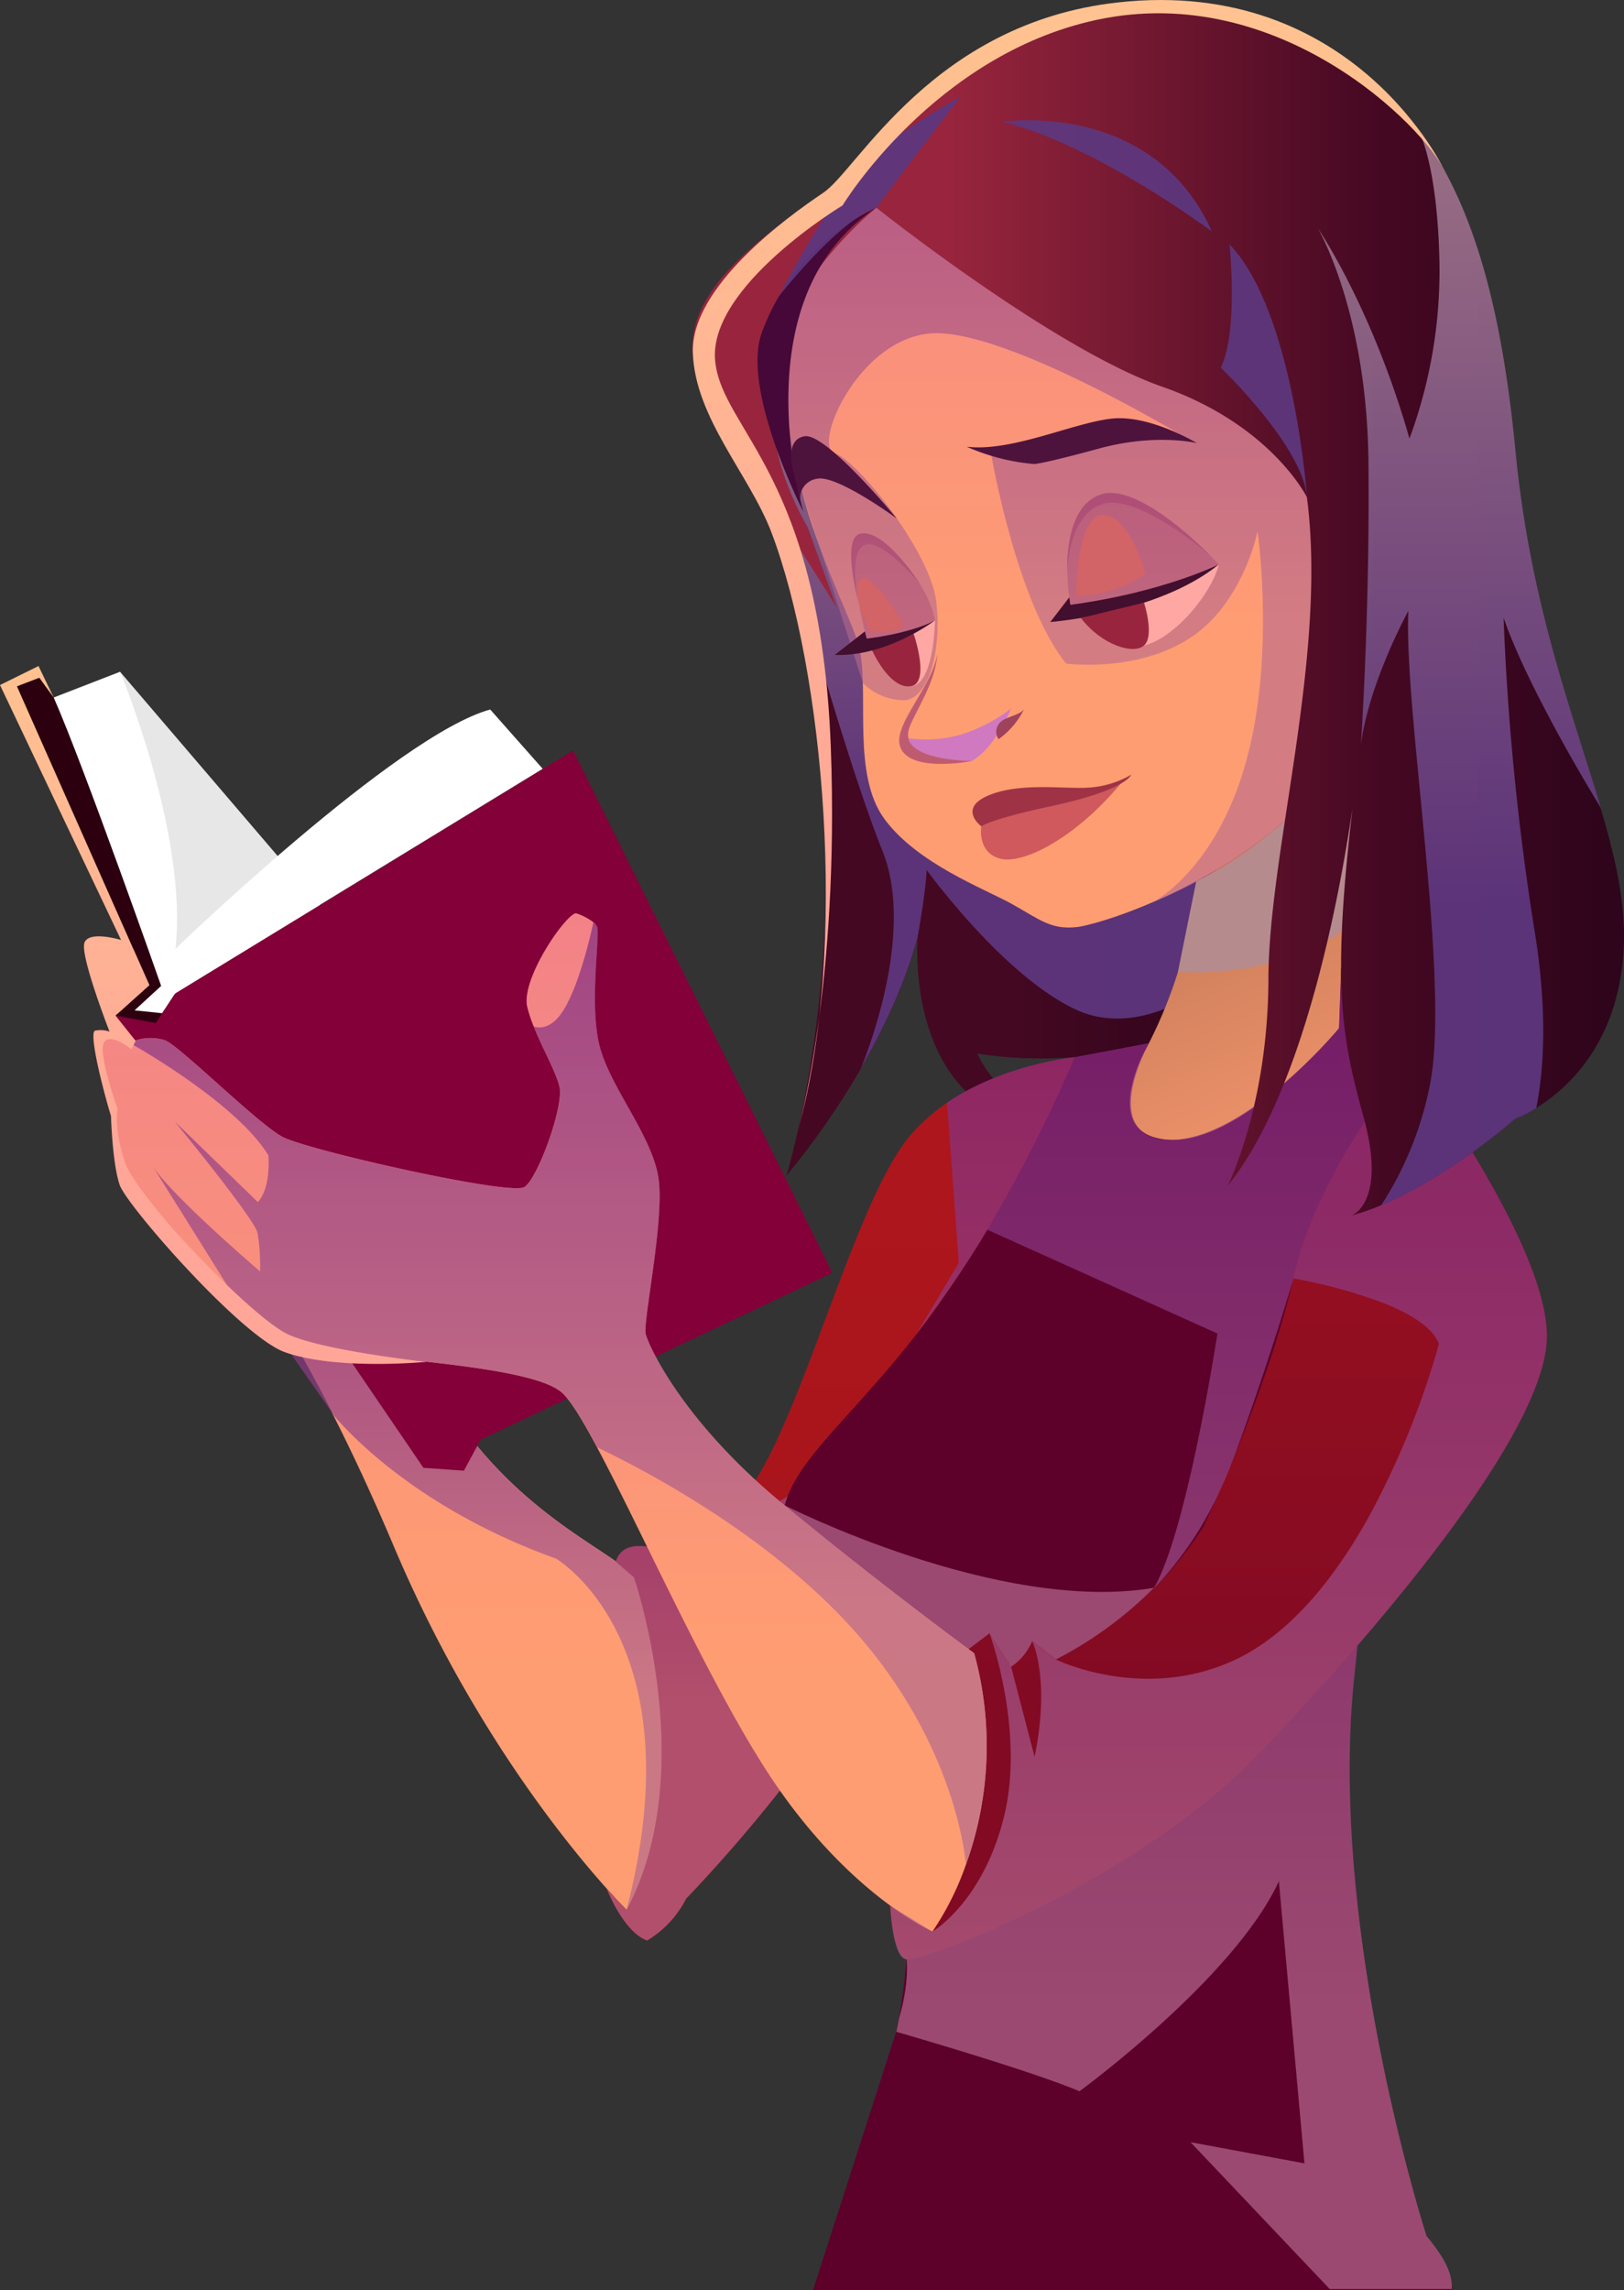 <svg xmlns="http://www.w3.org/2000/svg" xmlns:xlink="http://www.w3.org/1999/xlink" width="406.504" height="573.211" viewBox="0 0 406.504 573.211"><rect x="0" y="0" width="406.504" height="573.211" fill="#333333" stroke="none"/><defs><style>.a,.aa,.ab,.ac,.ad,.ai,.aj,.ak,.al,.am,.ao,.ap,.b,.d,.f,.h,.i,.l,.m,.o,.r,.s,.v,.w,.x,.y,.z{fill-rule:evenodd;}.a{fill:url(#a);}.aj,.ak,.al,.am,.b{opacity:0.94;}.ae,.aj,.ak,.al,.am,.an,.b,.e,.i,.m,.q,.u{mix-blend-mode:multiply;isolation:isolate;}.b{fill:url(#b);}.c{fill:url(#c);}.d{fill:url(#d);}.an,.e,.q,.u{opacity:0.7;}.e{fill:url(#e);}.f{fill:#2c000e;}.g{fill:url(#f);}.h{fill:#e7e7e7;}.i{fill:url(#g);}.j{fill:url(#h);}.k{fill:#d26366;}.l{fill:#b33d57;}.ae,.m{opacity:0.6;}.m{fill:url(#i);}.n{fill:#e46d70;}.o{fill:#c94c6a;}.p{fill:url(#j);}.q{fill:url(#k);}.r{fill:#830038;}.s{fill:url(#l);}.t{fill:url(#m);}.u{fill:url(#n);}.v{fill:url(#o);}.w{fill:#fff;}.x{fill:#4e133d;}.y{fill:url(#p);}.z{fill:url(#q);}.aa{fill:url(#r);}.ab{fill:#420f2e;}.ac{fill:url(#s);}.ad{fill:url(#t);}.ae{fill:url(#u);}.af{fill:#bf5b71;}.ag{fill:#cf595c;}.ah{fill:#9f425b;}.ai{fill:#9f3345;}.aj{fill:url(#v);}.ak{fill:url(#w);}.al{fill:url(#x);}.am{fill:url(#y);}.an{fill:url(#z);}.ao{fill:url(#aa);}.ap{fill:url(#ab);}</style><linearGradient id="a" x1="0.483" y1="0.242" x2="1.516" y2="0.242" gradientUnits="objectBoundingBox"><stop offset="0" stop-color="#450822"/><stop offset="1" stop-color="#0e0013"/></linearGradient><linearGradient id="b" x1="1.039" y1="0.642" x2="1.039" y2="-0.353" gradientUnits="objectBoundingBox"><stop offset="0.01" stop-color="#5e367e"/><stop offset="0.99" stop-color="#b68b8e"/></linearGradient><linearGradient id="c" x1="1.074" y1="0.764" x2="1.074" y2="-0.222" gradientUnits="objectBoundingBox"><stop offset="0" stop-color="#ff9d72"/><stop offset="1" stop-color="#f58882"/></linearGradient><linearGradient id="d" x1="1.206" y1="0.734" x2="1.206" y2="-0.298" gradientUnits="objectBoundingBox"><stop offset="0" stop-color="#a7141d"/><stop offset="1" stop-color="#b1171b"/></linearGradient><linearGradient id="e" x1="1.028" y1="0.634" x2="1.028" y2="-0.334" gradientUnits="objectBoundingBox"><stop offset="0.01" stop-color="#b6688e"/><stop offset="0.99" stop-color="#6d167e"/></linearGradient><linearGradient id="f" x1="1.225" y1="1.103" x2="1" y2="0.261" gradientUnits="objectBoundingBox"><stop offset="0" stop-color="#ff9d72"/><stop offset="1" stop-color="#ca7c5a"/></linearGradient><linearGradient id="g" x1="1.904" y1="-0.072" x2="1.904" y2="-1.125" gradientUnits="objectBoundingBox"><stop offset="0.01" stop-color="#b68b8e"/><stop offset="0.99" stop-color="#77345e"/></linearGradient><linearGradient id="h" x1="0.924" y1="0.705" x2="0.924" y2="-0.299" gradientUnits="objectBoundingBox"><stop offset="0.01" stop-color="#ff9d72"/><stop offset="1" stop-color="#ef7a8e"/></linearGradient><linearGradient id="i" x1="0.928" y1="0.685" x2="0.928" y2="-0.313" xlink:href="#e"/><radialGradient id="j" cx="0.166" cy="0.479" r="0.35" gradientTransform="matrix(2.06, 0.069, -0.185, 1.297, -1.632, 1.385)" gradientUnits="objectBoundingBox"><stop offset="0.01" stop-color="#c21b18"/><stop offset="1" stop-color="#5d012a"/></radialGradient><linearGradient id="k" x1="1.434" y1="-0.077" x2="1.434" y2="-0.997" xlink:href="#e"/><linearGradient id="l" x1="1.035" y1="0.718" x2="1.035" y2="-0.318" gradientUnits="objectBoundingBox"><stop offset="0" stop-color="#820a23"/><stop offset="1" stop-color="#a8141c"/></linearGradient><linearGradient id="m" x1="0.878" y1="0.75" x2="0.878" y2="-0.223" xlink:href="#h"/><linearGradient id="n" x1="1.024" y1="0.79" x2="1.024" y2="-0.205" xlink:href="#e"/><linearGradient id="o" x1="0.282" y1="0.273" x2="1.325" y2="0.273" gradientUnits="objectBoundingBox"><stop offset="0.01" stop-color="#98253d"/><stop offset="0.44" stop-color="#450822"/><stop offset="1" stop-color="#0e0013"/></linearGradient><linearGradient id="p" x1="2.214" y1="-0.305" x2="3.123" y2="-0.305" gradientUnits="objectBoundingBox"><stop offset="0" stop-color="#450838"/><stop offset="1" stop-color="#1d003a"/></linearGradient><linearGradient id="q" x1="2.375" y1="-2.222" x2="2.375" y2="-3.294" gradientUnits="objectBoundingBox"><stop offset="0" stop-color="#ffa7a3"/><stop offset="1" stop-color="#ffdbb8"/></linearGradient><linearGradient id="r" x1="4.628" y1="-2.788" x2="4.628" y2="-3.813" xlink:href="#q"/><linearGradient id="s" x1="4.636" y1="-4.744" x2="4.636" y2="-5.761" gradientUnits="objectBoundingBox"><stop offset="0.01" stop-color="#98253d"/><stop offset="0.44" stop-color="#450838"/><stop offset="1" stop-color="#1d003a"/></linearGradient><linearGradient id="t" x1="6.351" y1="-3.749" x2="6.351" y2="-4.754" xlink:href="#s"/><linearGradient id="u" x1="2.819" y1="-4.258" x2="3.796" y2="-4.258" gradientUnits="objectBoundingBox"><stop offset="0.01" stop-color="#b060f4"/><stop offset="1" stop-color="#ffeadb"/></linearGradient><linearGradient id="v" x1="3.596" y1="-0.098" x2="3.596" y2="-1.074" xlink:href="#b"/><linearGradient id="w" x1="1.464" y1="0.735" x2="1.464" y2="-0.265" xlink:href="#b"/><linearGradient id="x" x1="1.878" y1="-0.199" x2="1.878" y2="-1.26" xlink:href="#b"/><linearGradient id="y" x1="1.69" y1="-1.43" x2="1.69" y2="-2.317" xlink:href="#b"/><linearGradient id="z" x1="0.893" y1="0.727" x2="0.893" y2="-0.243" xlink:href="#e"/><linearGradient id="aa" x1="1.23" y1="0.695" x2="1.23" y2="-0.27" gradientUnits="objectBoundingBox"><stop offset="0" stop-color="#ffa698"/><stop offset="1" stop-color="#ffcc8d"/></linearGradient><linearGradient id="ab" x1="0.839" y1="0.785" x2="0.839" y2="-0.236" xlink:href="#aa"/></defs><g transform="translate(-211.467)"><path class="a" d="M1210.871,202.711s-5.865,77.829-29.032,90.235-53.34,6.892-53.34,6.892c8.831,19.013,38.253,24.241,38.253,24.241s-24.469,0-39.927-13.689-13.271-39.575-13.271-39.575c-3.223,11.807-8.651,23.148-14.155,32.673l-.067.143a193.023,193.023,0,0,1-18.595,26.722c.542-1.854,12.548-42.446,9.6-94.779a340.775,340.775,0,0,0-7.1-54.548v-.067c-.95-4.459-1.977-8.28-2.852-11.484a103.8,103.8,0,0,0-4.23-12.577c-11.826-51.515,20.914-62.98,20.914-62.98Z" transform="translate(-672.394 -36.134)"/><path class="b" d="M1202.354,214.15l-11.6,66.868s-19.26,18.119-37.465,9.735-37.446-34.993-37.446-34.993-.133,5.076-2.281,16.94c-3.223,11.807-8.651,23.148-14.155,32.673.951-2.367,13.8-33.519,5.371-54.415-8.755-21.741-21.532-68.047-21.532-68.047v-.067c-.951-4.458-1.977-8.28-2.852-11.484a11.52,11.52,0,0,1,.276-1.435c1.9-7.548-6.312-33.643-6.312-33.643l18.518-3.974Z" transform="translate(-672.432 -38.029)"/><path class="c" d="M1032.011,523.152l-.846-.875c-.761-.751-1.9-2-3.536-3.8l-.542-.6c-10.219-11.408-34.46-41.1-53.3-85.624-5.5-13.014-10.685-24.061-15.505-33.529v-.152c-4.344-8.489-8.375-15.667-12.064-21.865-10.409-17.7-18.062-27.464-21.6-35.915-6.227-14.782-27.131-55.042-27.2-59.054s18.785,1.7,25.306,12.358c0,0,22.273,29.213,33.852,30.031s8.071-21.617,10.134-30.2,20.914-18.119,24.916-18.214,6.075,6.978,5.951,8.774-14.393,7.7-18.005,17.625-.276,40-4.306,45.536-12.853,11.807-12.853,11.807,2.491,4.335,6.483,10.78c6.388,10.343,16.646,26.076,26.618,37.864,12.615,14.916,26.323,22.521,33.833,27.825h0a21.719,21.719,0,0,1,4.6,3.964.088.088,0,0,0,0,.057C1038.4,445.865,1053.287,491.486,1032.011,523.152Z" transform="translate(-663.699 -45.107)"/><path class="d" d="M1148.542,363.482a194.357,194.357,0,0,1-20.305,45.507s-6.5,18.357-25.287,49.081l-3.289,5.267-1.9,2.918a384.075,384.075,0,0,1-44.129,55.869,25.792,25.792,0,0,1-9.763,10.457c-5.78-2.129-9.829-12.273-10.077-12.91l.542.6,3.536,3.8.846.875c18.2-33.995,2.576-81.089,1.9-83.171a.086.086,0,0,1,0-.057l-4.6-3.964h0c2.291-7.719,14.773-1.607,14.773-1.607s2.643.8,13.87-11.084c.951-1.008,1.987-2.129,3.09-3.356,13.832-15.372,27.568-73.8,42.065-90.738a46.091,46.091,0,0,1,9.155-8.08l.152-.1c14.383-9.658,31.865-11.265,31.865-11.265C1155.767,328.394,1153.314,347.064,1148.542,363.482Z" transform="translate(-670.43 -46.875)"/><path class="e" d="M1103.8,387.909l-5.19,73.3-3.289,5.267-1.9,2.918a384.059,384.059,0,0,1-44.129,55.869,25.791,25.791,0,0,1-9.763,10.457c-5.78-2.129-9.83-12.273-10.077-12.91l.542.6,3.536,3.8.846.875c17.558-67.6-17.7-87.991-17.7-87.991-38.748-13.889-56.031-36.4-56.031-36.4v-.152L945.88,382.424l2.7-.76,22.682-6.483c6.388,10.343,16.646,26.076,26.618,37.864,12.615,14.915,26.323,22.521,33.833,27.825,2.291-7.719,14.773-1.607,14.773-1.607s2.643.8,13.87-11.084a31.676,31.676,0,0,0,10.742-1.711C1084.474,421.352,1103.8,387.909,1103.8,387.909Z" transform="translate(-666.091 -50.017)"/><path class="f" d="M311.979,263.009l8.47-7.624-33.149-74.8,5.609-2.148L409.2,338.3l-8.632,36.058Z" transform="translate(-71.603 -8.821)"/><path class="g" d="M1188.171,262.91s-.951,21.171-13.822,44.252c0,0-11.861,20.376,8.993,23.909,16.959-.247,40.621-31.371,40.621-31.371l5.637-79.549S1205.587,255.01,1188.171,262.91Z" transform="translate(-677.263 -42.365)"/><path class="h" d="M408.041,286.27,314.47,176.89l15.571,91.527,72.828,43.226Z" transform="translate(-72.944 -8.744)"/><path class="i" d="M1188.761,263.037l-4.591,22.692s24.489,2.148,42.142-10.98,9.259-52.028,9.259-52.028S1210.141,253.749,1188.761,263.037Z" transform="translate(-677.853 -42.492)"/><path class="j" d="M1179.49,44.248c-35.744-5.362-74.6,16.284-92.459,56.221s9.915,84.141,12.358,95.587-1.987,31.561,6.312,42.693,24.831,17.273,31.828,21.161,9.715,6.5,16.313,5.761,55.023-15.372,73.817-54.757S1248.563,54.591,1179.49,44.248Z" transform="translate(-672.764 -33.642)"/><path class="k" d="M1155.829,190.943s-4.126-21.2,6.464-26.618,30.668,16.532,30.668,16.532S1175.669,192.35,1155.829,190.943Z" transform="translate(-676.415 -39.567)"/><path class="k" d="M1102.051,199.973s-6.036-22.521-1.16-24.545,16.161,9.364,18.262,19.963A30.215,30.215,0,0,1,1102.051,199.973Z" transform="translate(-673.648 -40.146)"/><path class="l" d="M1155.048,182.816s.1-14.792,9.117-17.188,26.618,12.929,26.618,12.929-17.492-18.233-27.151-15.334S1155.048,182.816,1155.048,182.816Z" transform="translate(-676.414 -39.539)"/><path class="l" d="M1100.174,191.688s-3-12.748,1.065-15.1,13.956,9.4,13.956,9.4-8.708-13.651-14.754-12.358C1095.412,174.634,1100.174,191.688,1100.174,191.688Z" transform="translate(-673.606 -40.065)"/><path class="m" d="M1235.459,111.245s-18.138-61.3-57.276-64.767-80.386,34.784-91.261,54.12-6.759,48.188-2.139,55.955l15.39,48.216a14.811,14.811,0,0,0,9.792,4.268c6.483.456,10.067-12.292,8.556-24.717s-19.507-35.1-25.382-37.075,6.654-30.183,25.572-30.069,60.974,25.411,60.974,25.411-45.4,6.122-47.323,5.314c0,0,6.322,36.723,18.68,51.971,0,0,17.4,2.367,30.867-6.312s17.045-26.818,17.045-26.818,4.563,31.209-2.985,58.046-23.2,34.8-23.2,34.8,33.272-12.453,50.66-40.877S1235.459,111.245,1235.459,111.245Zm-136.236,67.971c1.9-4.4,11.246,10.809,11.246,10.809s-1.264,2.7-8.631,1.6C1101.866,191.622,1097.369,183.627,1099.223,179.216Zm54.3,3.8s0-20.306,6.654-20.41,10.733,14.687,10.733,14.687c-6.816,5.5-17.387,5.77-17.387,5.77Z" transform="translate(-672.712 -33.781)"/><path class="n" d="M1236.66,173.153s7.358-14.583,26.913-16.3c0,0,9.4,13.509,6.978,30.42s-24.213,30.544-30.335,30.2-10.1-6.2-10.1-6.2S1231.033,185.093,1236.66,173.153Z" transform="translate(-680.121 -39.24)"/><path class="o" d="M1269.149,182.333s-3.175-11.341-8.556-10.9c-9.25.742-20.914,19.013-23.243,29.242,0,0,5.4-9.906,11.949-12.064,0,0,2.539,8.736-.95,14.963s-10.314,3.251-10.314,3.251,3.489,3.669,11.16-1.236,5.019-22.815,5.019-22.815,5.447-6.654,7.672-6.873S1269.149,182.333,1269.149,182.333Z" transform="translate(-680.478 -39.959)"/><path class="p" d="M1087.678,618.918l20.823-64.66c.171-.713.342-1.512.485-2.32l.228-1.179c.741-4.164,1.388-9.212,1.9-14.754.295-3.27.532-6.711.76-10.219V525.7c1.4-24.622.142-53.236-5.628-55.955a26.235,26.235,0,0,1-6.189-4.658c-8.556-8.166-18.965-24.175-19.964-36.467-1.34-15.628,17.368-26.4,38.339-55.451,2.262-3.156,4.468-6.379,6.531-9.6.323-.532.684-1.055,1.036-1.588.589-.894,1.151-1.778,1.7-2.643s1.179-1.835,1.74-2.757,1.112-1.835,1.645-2.766a1.526,1.526,0,0,0,.2-.3A365.2,365.2,0,0,0,1153.2,310.3l18.518-3.489s-13.518,22.863,4.943,24.175,42.7-27.92,42.7-27.92l.523-15.21,13.48,22.815s-.076,1.9-.209,5.39c-.409,9.506-1.378,30.534-2.852,55.764-.951,16.741-2.187,35.335-3.6,53.587-.837,10.989-1.778,21.865-2.795,32.179-.257,2.709-.532,5.371-.8,7.966-6.654,63.141,18.062,139.8,18.062,139.8,4.181,5.027,6.54,9.691,6.532,13.554Z" transform="translate(-672.712 -45.707)"/><path class="q" d="M1080.3,429.31s53.9,27.483,92.877,20.771l-25.467,40.364-49-6.75Z" transform="translate(-672.726 -52.689)"/><path class="r" d="M492.693,328.35l-64.9-130.77-99.57,60.812-4.886,7.415-10.077-1.854,77.078,113.2,10.134.713,4.183-7.767Z" transform="translate(-72.884 -9.766)"/><path class="s" d="M1272.765,381.447c-.133,17.558-22.815,48.825-47.418,77.334-8.023,9.259-16.218,18.214-23.918,26.314-31.371,32.968-85,53.017-88.894,52.1h0c-3.651-.951-4.145-13.309-4.145-13.309l.561.361,4.373,2.747,3.337,2.044a.217.217,0,0,0,.152,0h0c2.985,0,22.264-29.745,12.7-65.594L1126.8,460.6l6.483-4.9v.067l5.371,8.318a14.376,14.376,0,0,0,5.285-6.4l5.989,4.554a97.377,97.377,0,0,0,24.327-17.767,2.057,2.057,0,0,0,.247-.247,87.651,87.651,0,0,0,12.358-15.267s1.568-3.318,3.907-8.708c.237-.57.513-1.131.76-1.721.665-1.588,1.4-3.337,2.2-5.2l.219-.57c5.124-12.358,11.712-29.879,15.305-45.631a2.145,2.145,0,0,1,.076-.314c4.677-20.733,18.328-40.564,25.277-49.642,2.443-3.251,4.059-5.124,4.059-5.124S1272.964,358.194,1272.765,381.447Z" transform="translate(-674.112 -46.901)"/><path class="t" d="M1117.016,511.715h0a71.712,71.712,0,0,1-8.375,16.741s-21.161-9.24-40.877-39.252c-14.878-22.673-31.932-61.116-43.083-81.945-3.593-6.74-6.588-11.664-8.66-13.585-8.556-7.881-55.783-8.318-66.763-12.729-3.926-1.588-10.181-6.949-16.674-13.4-11.579-11.408-23.966-26.3-25.392-29.194a46.168,46.168,0,0,1-3.2-11.027c-4.81-14.155-5.048-24.346-5.048-24.346,3.8-.846,6.892,1.645,9.183,4.63-.371-.865-.589-1.464-.437-1.6a12.075,12.075,0,0,1,8.774-.665c3.717,1.331,23.243,20.914,29.546,24.232s57.124,14.811,60.518,12.529,9.877-20.277,8.755-25.068c-.865-3.726-4.211-9.506-6.455-15.115a34.51,34.51,0,0,1-1.607-4.858c-1.683-7.016,9.649-23.31,12.2-23.481a14.488,14.488,0,0,1,4.316,2.224,3.213,3.213,0,0,1,.951,1.169c.827,1.977-2.139,19.963.76,30.335s13.195,22.283,14.64,32.8-4,35.849-3.223,38.815,9.107,21.732,34.527,42.674,47.684,37.179,47.684,37.179a87.505,87.505,0,0,1-2.053,52.941Z" transform="translate(-663.773 -45.002)"/><path class="u" d="M1242.593,605.354c4.379,5.3,6.527,9.319,6.337,13.293h-30.559l-34.85-36.764,28.519,5.3-6.4-70.613c-11.18,24.279-49.918,52.57-49.918,52.57-12.453-5.3-45.839-14.887-45.839-14.887l.484-2.32.228-1.179s2.446-7.613,1.883-14.633c-3.553-.2-4.136-13.449-4.136-13.449l.561.361,4.373,2.662,3.489,2.167h0l2.139,1.321s12.653-7.339,17.929-28.776c5.171-20.867-3.128-44.556-3.565-45.773l5.371,8.318,5.856,22.492c4-19.612-.57-28.89-.57-28.89l5.989,4.553s22.036,10.78,44.937-.047c14.06-6.654,25.078-20.971,33.272-35.658a210.22,210.22,0,0,0,17.587-43.311c-1.587-4.249-7.425-7.691-13.984-10.276a127.051,127.051,0,0,0-22.435-6.122,2.129,2.129,0,0,0-.076.314c-.875,2.928-8.1,26.8-15.306,45.631l-.218.57c-.7,1.816-1.417,3.536-2.2,5.2-.247.589-.523,1.15-.76,1.721a87.926,87.926,0,0,1-16.218,23.975,1.429,1.429,0,0,0-.247.247c8.375-14.041,15.99-63.873,15.99-63.873l-38.025-17.159-19.555-8.812a1.513,1.513,0,0,1-.2.3c-.532.951-1.084,1.844-1.645,2.766s-1.15,1.835-1.74,2.757-1.112,1.749-1.7,2.643c-.352.532-.713,1.055-1.036,1.588-5.333,7.881-10.894,15.372-11.408,16l10.571-17.777-2.947-40.117.152-.1c14.383-9.659,31.865-11.265,31.865-11.265l18.519-3.489s-11.647,20.985,2.466,23.935c19.118,3.337,45.18-27.681,45.18-27.681l.523-15.21,13.48,22.815s-.076,1.9-.209,5.39c2.443-3.251,4.059-5.124,4.059-5.124s34.318,46.068,34.118,69.321c-.133,17.558-22.815,48.825-47.418,77.334-.257,2.709-.532,5.371-.8,7.966C1217.829,528.695,1242.593,605.354,1242.593,605.354Z" transform="translate(-674.057 -45.707)"/><path class="v" d="M1289.294,272.773c-1.9,22.435-14.459,33.272-21.789,37.778a30.191,30.191,0,0,1-5.3,2.681s-16.208,14.412-33.51,21.646a57.911,57.911,0,0,1-7.3,2.538c1.265-.58,8.461-4.839,2.852-24.926-5.466-19.726-7.843-32.987-2.691-77-3.622,24.5-12.643,71.3-31.248,94.531.513-1.065,10.144-20.867,10.2-51.952.114-31.989,14.821-80.652,9.64-120.351a.086.086,0,0,0,0-.057c-.533-1.055-9.725-18.376-36.172-27.645-27.341-9.554-71.612-44.832-71.612-44.832s-21.741,17.511-25.772,38.662,8.556,41.239,8.556,41.239l7.244,20.1c-.685-1.074-11.531-18.709-26.542-41.3-15.5-23.329-14.107-36.124,19.726-59.89,26.779-18.842,47.446-56.734,100.445-48.15,23.433,3.8,39.927,13.765,51.467,28.985h0a3.018,3.018,0,0,0,.209.342.688.688,0,0,1,.1.181c14.4,19.2,21.152,46.581,24.422,80.586,3.736,38.719,14.554,66.278,21.351,89.36a.363.363,0,0,0,.057.086C1287.7,248.95,1290.311,260.947,1289.294,272.773Z" transform="translate(-671.543 -33.206)"/><path class="w" d="M888.15,216.445,904.767,210s17.007,40.469,13.87,69.34c0,0,55.422-53.521,78.779-59.89l13.128,14.839L918.58,290.453l-3.308,5.01-6.883-.713,6.655-6.122S895.945,234.184,888.15,216.445Z" transform="translate(-663.241 -41.864)"/><path class="x" d="M1128.54,150.37a52.477,52.477,0,0,0,16.9,4.344s2.006,0,16.275-3.888,24.46-1.34,24.46-1.34-11.684-7.111-21.2-6.151S1139.777,151.768,1128.54,150.37Z" transform="translate(-675.107 -38.569)"/><path class="y" d="M1103.216,87.84a55.28,55.28,0,0,0-28.709,31.371c-5.124,14.364,10.457,44.737,10.457,44.737S1068.86,110.4,1103.216,87.84Z" transform="translate(-672.389 -35.834)"/><path class="z" d="M1155.87,191.846s6.768,10.457,15.676,10.562S1191.205,189.26,1193,181.75C1193,181.75,1172.62,193.215,1155.87,191.846Z" transform="translate(-676.456 -40.469)"/><path class="aa" d="M1102.21,201.023s4.687,11.911,10.8,11.969,6.3-16.541,6.3-16.541S1110.718,200.69,1102.21,201.023Z" transform="translate(-673.807 -41.195)"/><path class="ab" d="M1155.313,189.983l-4.753,6.17s26.922-2.025,42.161-14.4c0,0-14.069,7.006-37.132,10.1Z" transform="translate(-676.194 -40.469)"/><path class="ac" d="M1174.419,191.81s2.709,8.328,0,10.714-10.666-.171-15.809-6.873Z" transform="translate(-676.591 -40.966)"/><path class="ad" d="M1103.57,204s4.164,9.573,9.507,9.164.95-13.176.95-13.176A84.354,84.354,0,0,1,1103.57,204Z" transform="translate(-673.874 -41.37)"/><path class="ab" d="M1118.9,196.45s-11.9,9.145-25.1,8.67l7.548-5.884.447,1.787S1112.138,199.977,1118.9,196.45Z" transform="translate(-673.392 -41.195)"/><path class="x" d="M1084.611,164.159a4.915,4.915,0,0,1,4.3-5.542c4.981-.951,19.84,9.953,19.84,9.953s-17.691-21.522-23.081-20.572-2.662,9.231-2.662,9.231Z" transform="translate(-672.825 -38.802)"/><path class="ae" d="M1113.19,227.1a31.278,31.278,0,0,0,15.106-1.559c7.482-2.928,10.609-5.98,10.609-5.98s-3.907,10.086-9.991,13.309C1116.327,233.658,1114.34,230.749,1113.19,227.1Z" transform="translate(-674.349 -42.336)"/><path class="af" d="M1128.794,232.152s-16.361,3.2-17.929-4.173c-1.141-5.39,8.128-14.592,9.421-22.549,0,0,.1,3.584-2.995,10.1s-4.687,8.394-4.221,10.875S1117.139,231.639,1128.794,232.152Z" transform="translate(-674.23 -41.638)"/><path class="ag" d="M1132.386,250.131s-1.1,6.588,4.753,8.1,19.013-5.343,30.211-18.87a167.042,167.042,0,0,1-18.927,4.107C1137.719,245.168,1132.386,250.131,1132.386,250.131Z" transform="translate(-675.293 -43.313)"/><path class="ah" d="M1136.909,227.349a3.146,3.146,0,0,1-.114-3.489c1.064-2.167,5.276-2.205,6.5-4.05A19.7,19.7,0,0,1,1136.909,227.349Z" transform="translate(-675.491 -42.348)"/><path class="ai" d="M1132.276,250.02s-6.132-4.554,2.1-7.852,19.545-1.283,25.591-1.9a24.1,24.1,0,0,0,9.83-3.156s-1.046,3.8-20.1,7.881C1134.833,248.156,1132.276,250.02,1132.276,250.02Z" transform="translate(-675.183 -43.202)"/><path class="aj" d="M1217.049,160.85s-3.289-46.7-19.412-63.36c0,0,2.281,21.694-2.187,30.839C1195.45,128.329,1216.051,148.045,1217.049,160.85Z" transform="translate(-678.41 -36.31)"/><path class="ak" d="M1275.188,267.356c3.442,20.838,2.348,35.506.494,44.794a30.179,30.179,0,0,1-5.3,2.681s-16.209,14.412-33.51,21.646a85.446,85.446,0,0,0,12.121-29.793c5.362-25.943-6.483-93.514-5.324-118.972,0,0-9.877,17.92-11.892,33.6,0,0,2.282-33.054,1.9-70.946-.361-35.544-11.3-56.04-12.644-58.407,1.607,2.386,14.079,21.713,22.91,52.618a121.035,121.035,0,0,0,7.491-44.88c-.533-21.7-4.268-30.525-5.39-32.692,14.4,19.2,21.152,46.581,24.422,80.586,3.736,38.719,14.554,66.278,21.351,89.36-1.065-1.711-18.062-29.413-24.317-47.532a654.011,654.011,0,0,0,7.69,77.943Z" transform="translate(-679.673 -34.805)"/><path class="al" d="M1103.491,86.39s11.636-15.667,21.209-27.92a167.119,167.119,0,0,0-20.353,13.309c-10.79,8.2-25.3,36.847-25.3,36.847S1094.07,89.394,1103.491,86.39Z" transform="translate(-672.664 -34.384)"/><path class="am" d="M1137.94,65.18s37.493-5.827,52.456,27.473C1190.4,92.653,1161.478,70.969,1137.94,65.18Z" transform="translate(-675.571 -34.696)"/><path class="an" d="M1117.471,511.832h0s-2.072-31.038-30.04-60.841c-20.828-22.188-49.157-37.341-62.267-43.625-3.594-6.74-6.588-11.664-8.66-13.585-8.556-7.881-55.784-8.318-66.763-12.729-3.926-1.588-10.181-6.949-16.674-13.4l-19.013-30.42c5.266,7.757,26.741,26.124,26.741,26.124a50.126,50.126,0,0,0-.627-9.611c-.789-3.593-19.593-26.494-20.753-27.949L940.235,346c3.4-3.66,2.633-11.712,2.633-11.712-8.147-13.4-34.708-28.139-34.708-28.139a12.075,12.075,0,0,1,8.774-.665c3.717,1.331,23.243,20.914,29.546,24.232S1003.6,344.529,1007,342.247s9.877-20.277,8.755-25.068c-.865-3.727-4.211-9.507-6.455-15.115,1.588.485,3.441.238,5.428-1.569,4.753-4.373,8.347-19.241,9.506-24.546a3.215,3.215,0,0,1,.951,1.169c.827,1.977-2.139,19.963.76,30.335s13.195,22.283,14.64,32.8-4,35.849-3.223,38.815,9.107,21.732,34.527,42.674,47.684,37.179,47.684,37.179A87.505,87.505,0,0,1,1117.471,511.832Z" transform="translate(-664.229 -45.119)"/><path class="ao" d="M980.776,382.647s-25.667-2.738-34.66-6.873-38.12-34.442-40.944-43.4-1.7-12.938-1.7-12.938-4.981-13.946-3.47-16.665,6.892,1.645,6.892,1.645l1.074-2.1-5.058-6.341,8.48-7.605-33.149-74.8,5.609-2.148,3.6,4.962-3.8-7.89-9.639,4.753,30.3,63.816s-7.843-2.415-9.136.6,6.265,22.368,6.265,22.368a8.75,8.75,0,0,0-3.679-.219c-1.245.418.789,10.5,4.021,21.152,0,0,.352,12.235,2.205,17.463s30.516,38.026,41.391,41.828C958.332,384.843,980.776,382.647,980.776,382.647Z" transform="translate(-662.543 -41.79)"/><path class="ap" d="M1082.734,316.05s10.457-36.181,8.242-95.805c-2.548-68.2-27.141-79.169-28.947-96.718-1.9-18.652,31.884-38.976,31.884-38.976s22.815-37.683,63.617-46.448c45.631-9.782,82.021,26.732,87.278,38.14,0,0-22.6-49.119-82.05-42.494-46.315,5.162-65.08,41.9-73.665,47.636-9.1,6.075-33.12,23.566-32.655,39.927s14.2,30.63,19.707,45.165C1089.094,200.642,1095.625,270.181,1082.734,316.05Z" transform="translate(-671.548 -33.133)"/></g></svg>
